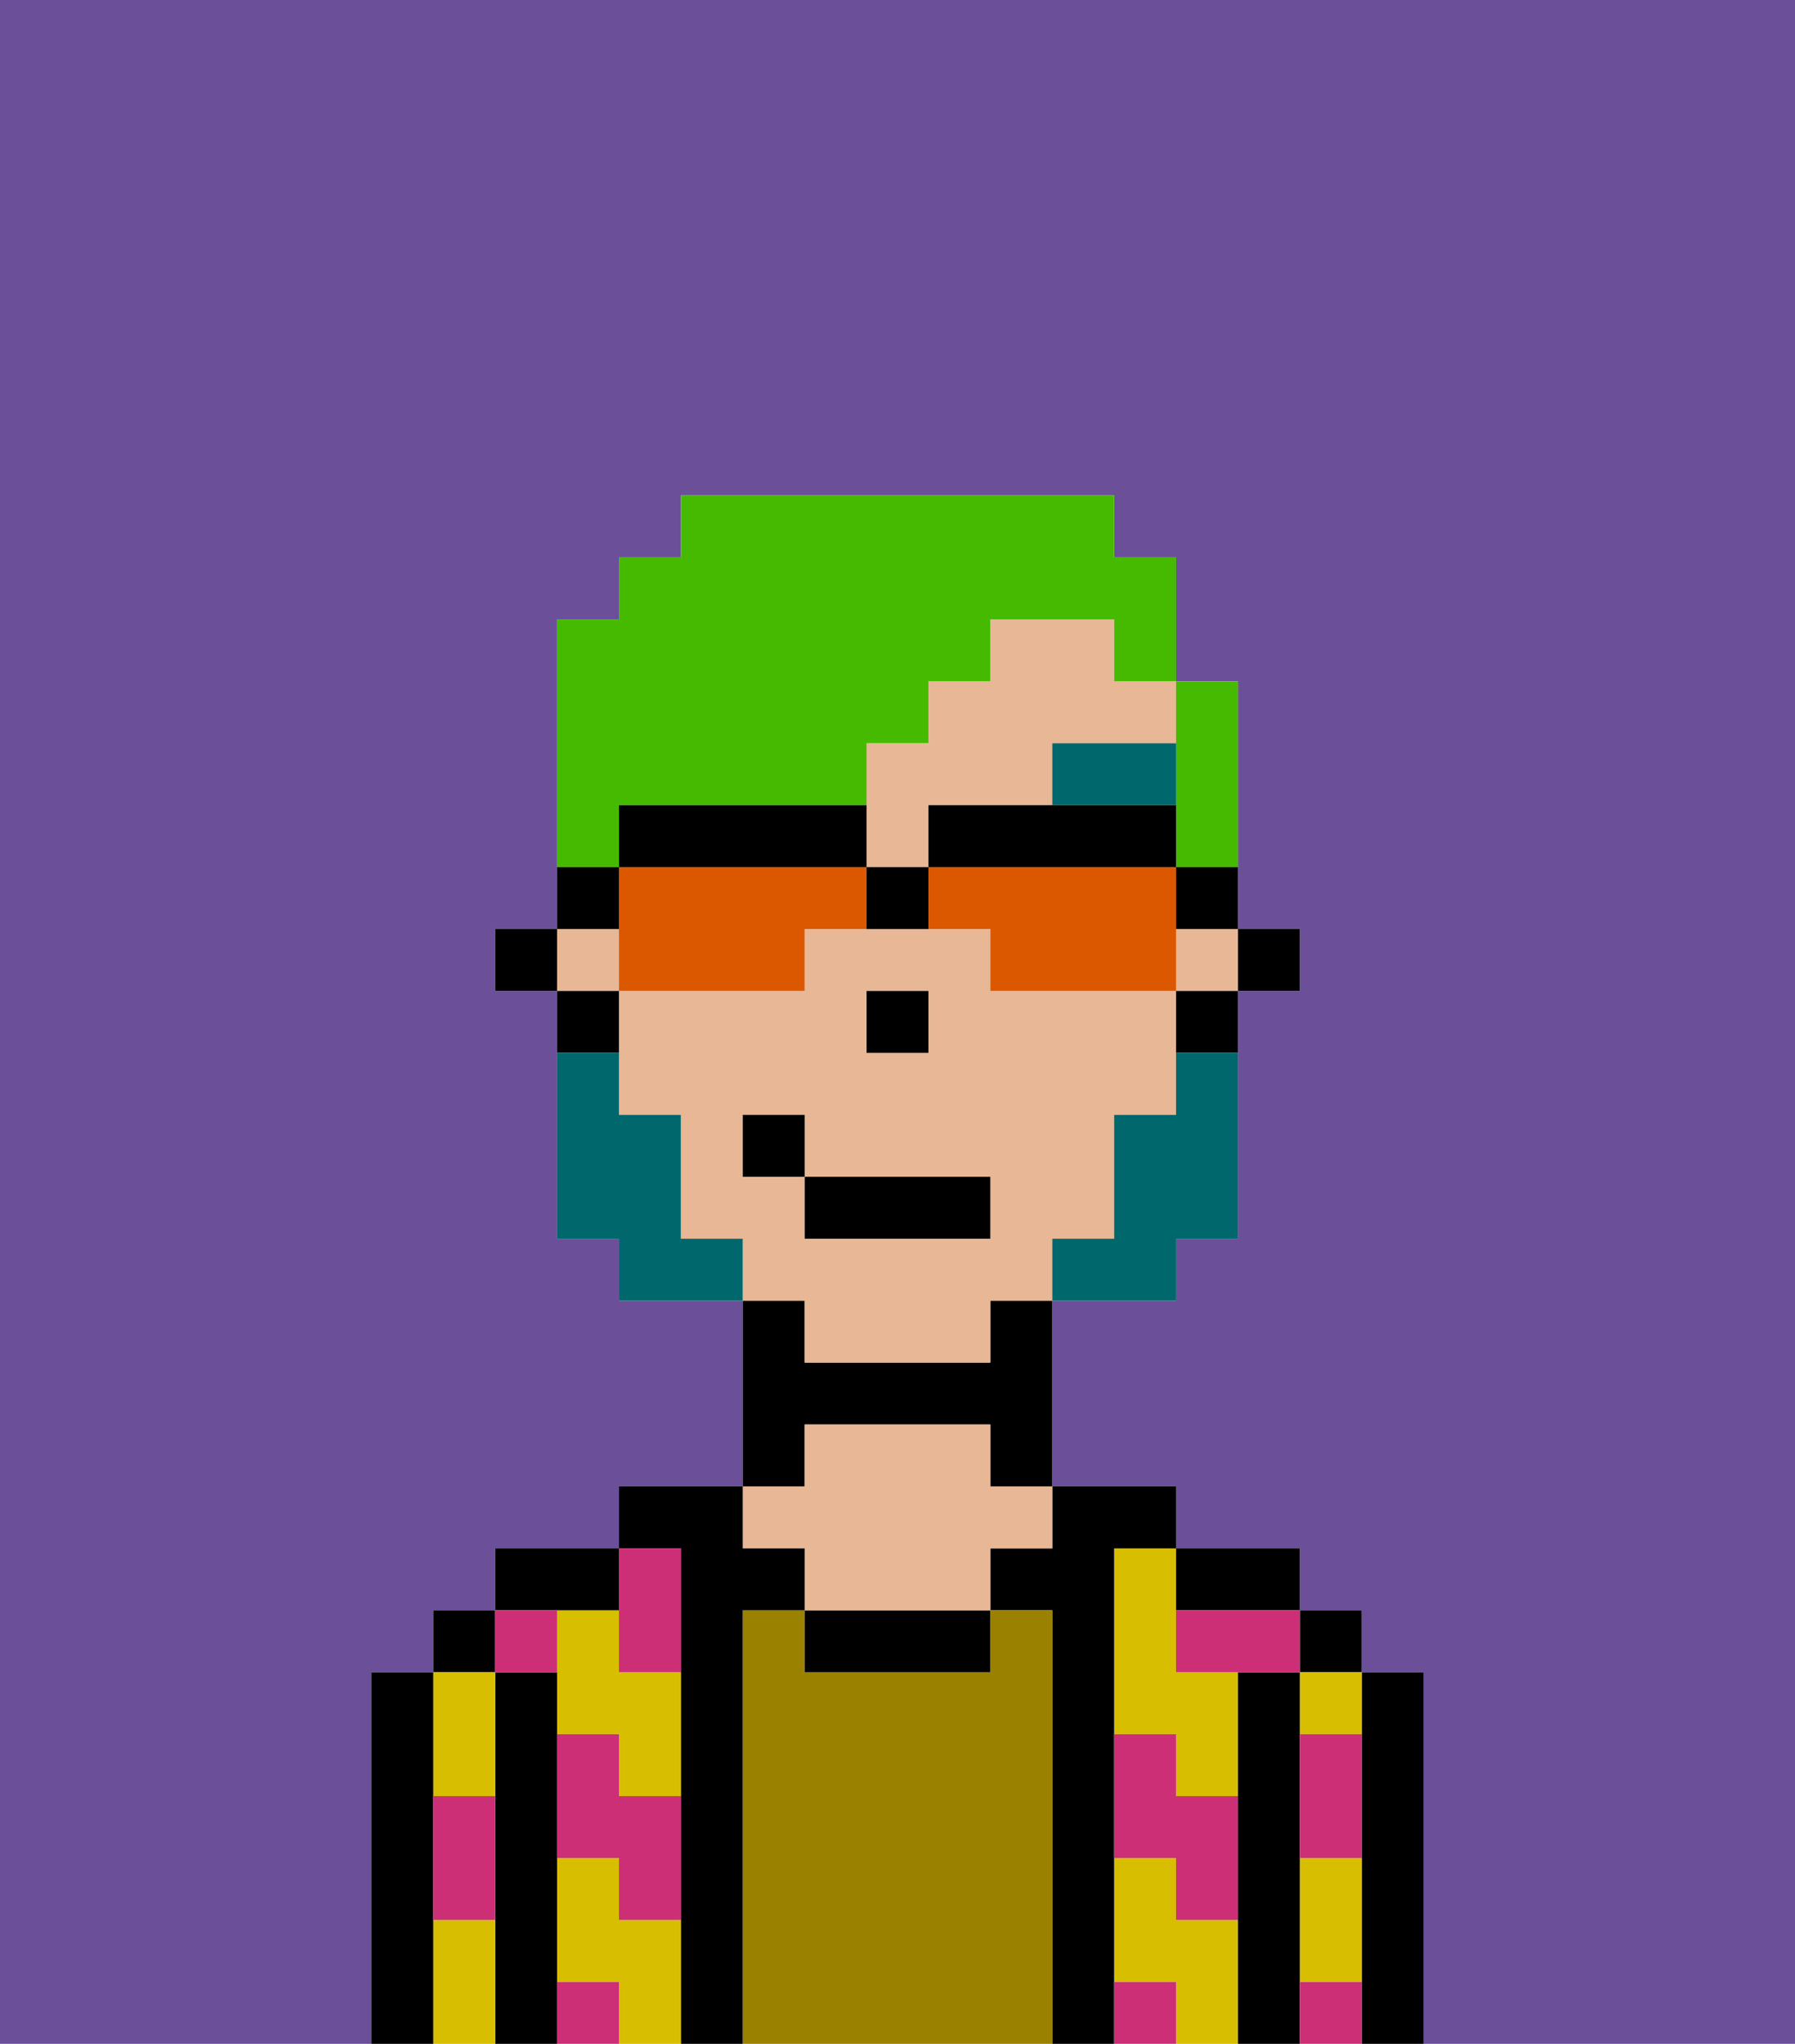 <svg xmlns="http://www.w3.org/2000/svg" viewBox="0 0 29 33"><defs><style>polygon,rect,path{shape-rendering:crispedges;}.na7-1{fill:#6b4f99;}.na7-2{fill:#000000;}.na7-3{fill:#d8be00;}.na7-4{fill:#9b8100;}.na7-5{fill:#e8b795;}.na7-6{fill:#cc2f76;}.na7-7{fill:#00686d;}.na7-8{fill:#00686d;}.na7-9{fill:#45ba00;}.na7-10{fill:#db5800;}</style></defs><path class="na7-1" d="M0,33H6V27H7V26H8V25h2V24h2V21H10V20H9V16H8V15H9V10h1V9h1V8h7V9h1v2h1v4h1v1H20v4H19v1H17v3h2v1h2v1h1v1h1v6h6V0H0Z"/><path class="na7-2" d="M23,27H22v6h1V27Z"/><rect class="na7-2" x="21" y="26" width="1" height="1"/><path class="na7-3" d="M21,28h1V27H21Z"/><path class="na7-3" d="M21,31v1h1V30H21Z"/><path class="na7-2" d="M21,31V27H20v6h1V31Z"/><path class="na7-3" d="M19,31V30H18v2h1v1h1V31Z"/><path class="na7-3" d="M18,26v2h1v1h1V27H19V25H18Z"/><path class="na7-2" d="M20,26h1V25H19v1Z"/><path class="na7-2" d="M18,31V25h1V24H17v1H16v1h1v7h1V31Z"/><path class="na7-4" d="M17,26H16v1H13V26H12v7h5V26Z"/><path class="na7-2" d="M13,26v1h3V26H13Z"/><path class="na7-2" d="M13,23h3v1h1V21H16v1H13V21H12v3h1Z"/><path class="na7-5" d="M13,25v1h3V25h1V24H16V23H13v1H12v1Z"/><path class="na7-2" d="M12,26h1V25H12V24H10v1h1v8h1V26Z"/><path class="na7-3" d="M10,26H9v2h1v1h1V27H10Z"/><path class="na7-3" d="M10,31V30H9v2h1v1h1V31Z"/><path class="na7-2" d="M10,26V25H8v1h2Z"/><path class="na7-2" d="M9,31V27H8v6H9V31Z"/><rect class="na7-2" x="7" y="26" width="1" height="1"/><path class="na7-3" d="M7,31v2H8V31Z"/><path class="na7-3" d="M8,29V27H7v2Z"/><path class="na7-2" d="M7,30V27H6v6H7V30Z"/><path class="na7-6" d="M21,29v1h1V28H21Z"/><path class="na7-6" d="M21,32v1h1V32Z"/><path class="na7-6" d="M19,26v1h2V26H19Z"/><path class="na7-6" d="M19,28H18v2h1v1h1V29H19Z"/><path class="na7-6" d="M18,32v1h1V32Z"/><path class="na7-6" d="M10,27h1V25H10v2Z"/><path class="na7-6" d="M10,28H9v2h1v1h1V29H10Z"/><path class="na7-6" d="M9,32v1h1V32Z"/><path class="na7-6" d="M9,27V26H8v1Z"/><path class="na7-6" d="M7,30v1H8V29H7Z"/><rect class="na7-2" x="20" y="15" width="1" height="1"/><rect class="na7-5" x="19" y="15" width="1" height="1"/><path class="na7-5" d="M18,10H16v1H15v1H14v2h1V13h2V12h2V11H18Z"/><path class="na7-5" d="M13,22h3V21h1V20h1V18h1V16H16V15H13v1H10v2h1v2h1v1h1Zm1-6h1v1H14Zm-2,3V18h1v1h3v1H13V19Z"/><rect class="na7-5" x="9" y="15" width="1" height="1"/><path class="na7-2" d="M19,17h1V16H19Z"/><path class="na7-2" d="M10,16H9v1h1Z"/><rect class="na7-2" x="8" y="15" width="1" height="1"/><rect class="na7-2" x="14" y="16" width="1" height="1"/><path class="na7-7" d="M19,12H17v1h2Z"/><path class="na7-8" d="M19,18H18v2H17v1h2V20h1V17H19Z"/><path class="na7-8" d="M11,20V18H10V17H9v3h1v1h2V20Z"/><rect class="na7-2" x="13" y="19" width="3" height="1"/><rect class="na7-2" x="12" y="18" width="1" height="1"/><path class="na7-9" d="M10,13h4V12h1V11h1V10h2v1h1V9H18V8H11V9H10v1H9v4h1Z"/><path class="na7-9" d="M19,13v1h1V11H19v2Z"/><path class="na7-10" d="M13,14H10v2h3V15h1V14Z"/><path class="na7-10" d="M19,14H15v1h1v1h3V14Z"/><path class="na7-2" d="M19,14V13H15v1h4Z"/><path class="na7-2" d="M13,14h1V13H10v1h3Z"/><path class="na7-2" d="M19,15h1V14H19Z"/><path class="na7-2" d="M10,14H9v1h1Z"/><path class="na7-2" d="M14,14v1h1V14Z"/></svg>